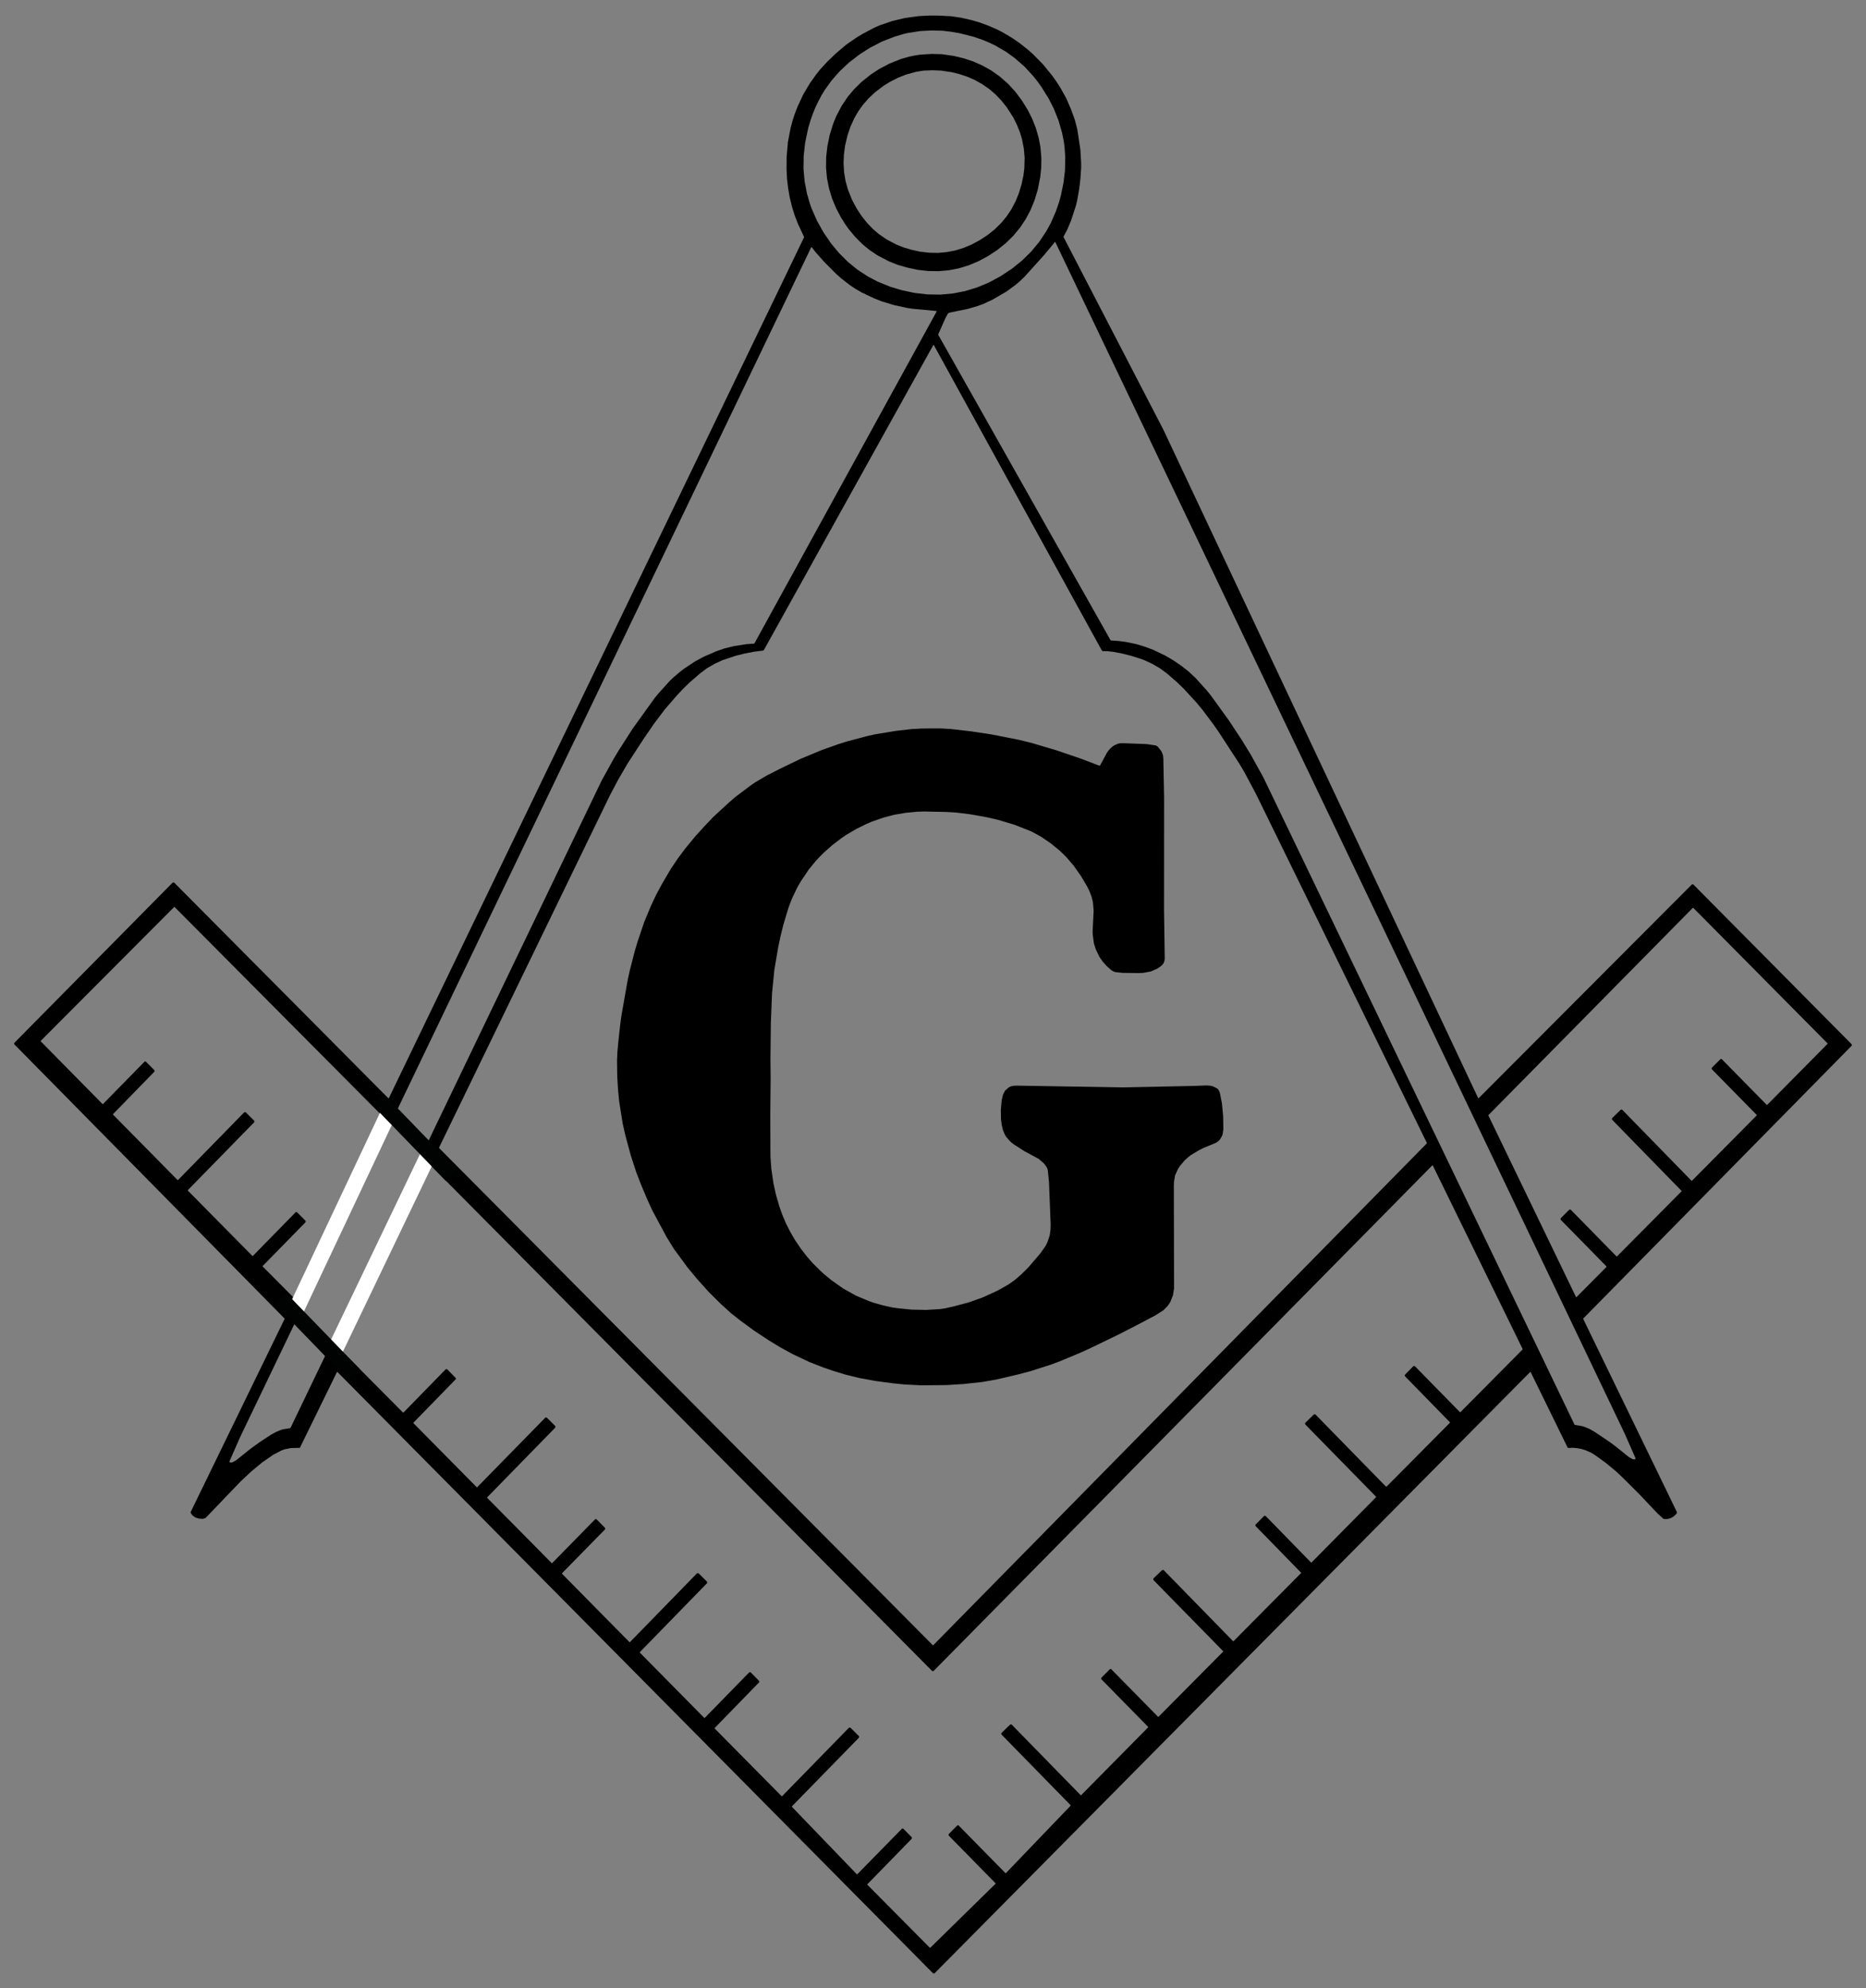 <?xml version="1.0" encoding="utf-8"?>
<!-- Generator: Adobe Illustrator 27.3.1, SVG Export Plug-In . SVG Version: 6.00 Build 0)  -->
<svg version="1.1" xmlns="http://www.w3.org/2000/svg" xmlns:xlink="http://www.w3.org/1999/xlink" x="0px" y="0px"
	 viewBox="0 0 4695.6 5000" style="enable-background:new 0 0 4695.6 5000;" xml:space="preserve">
<rect x="0" y="0" width="4695.6" height="5000" fill="#808080" stroke="none"/>
<style type="text/css">
	.st0{fill-rule:evenodd;clip-rule:evenodd;}
	.st1{fill:none;stroke:#FFFFFF;stroke-width:40;stroke-miterlimit:10;}
	.st2{fill:none;stroke:#010202;stroke-width:40;stroke-miterlimit:10;}
	.st3{fill:#FFFFFF;stroke:#FFFFFF;stroke-width:41;stroke-miterlimit:10;}
	.st4{fill:#FFFFFF;stroke:#FFFFFF;stroke-width:42;stroke-miterlimit:10;}
	.st5{stroke:#000000;stroke-width:41;stroke-miterlimit:10;}
	.st6{stroke:#000000;stroke-width:49;stroke-miterlimit:10;}
</style>
<g id="Maestro">
	<g>
		<path class="st0" d="M7664.9,175.3l21.4,0.9l25.6,3.8l20.7,5.1l19.8,6.6l18.4,8.1l18.8,10.5l18.3,12.8l14.2,12.2l15.5,16l14,17.7
			l16,25l8.9,17.7l8,20.1l5,16.6l4.7,24l2,23.1l-0.8,27l-2.2,17.3l-4.8,22.6l-6.7,22.2l-8.5,20.7L7863,525l-12.2,18.2l-14,16.8
			l-15.9,15.6l-17.7,14.1l-19.5,12.8l-20.3,11l-20.6,8.6l-21,6.5l-21.3,4.1l-21.7,2l-22.1-0.4l-22.6-2.5l-22.6-4.9l-19.8-5.9
			l-18.7-7.5l-23.5-12.3l-20.7-14.3l-14.6-12.6l-15.1-15.8l-13.8-17.5l-12.8-19.8l-10.8-20.4l-10.3-26l-5.9-21.4l-3.5-21.5
			l-1.4-22.1l0.9-22.3l3-22.8l6.1-25.7l7.7-22.5l10.1-21.9l9.6-16.4l11.3-15.8l14.4-16.5l16.3-15.2l21.2-16.1l15.6-9.7l20.6-10.6
			l21.6-8.4l23.2-6.4l19.5-3.2L7664.9,175.3z M7662.6,134.4l-27.4,1.6l-13.1,1.8l-16.1,3.3l-21.4,6.1l-28.7,11.5l-25.9,13.7
			l-21.6,14.2l-22.7,18.2l-18.9,18.6l-15.4,18.3l-15.7,23.3l-13.7,26.2l-7.9,19.5l-8.7,28.3l-5.6,27.8l-3,26.8l-0.4,26.5l2.4,26.3
			l5,25.5l7.5,25.1l10.2,24.8l12.8,24.3l11.2,17.7l8,11.1l16.4,19.8l18.6,18.5l16.5,13.6l20.9,14.2l28.2,14.7l22.3,8.9l23.5,6.9
			l26.9,5.8l26.7,3l26.4,0.4l25.8-2.3l25.4-5l25-7.7l24.5-10.3l23.9-12.9l23.2-15.3l21-16.9l18.9-18.5l16.7-20.1l14.5-21.7
			l12.3-23.1l10.2-24.8l7.9-26.3l6.4-32.2l2.4-23.9l0.3-23.6l-2.3-27.3l-4.4-23.4l-7.3-25.2l-9.5-23.8l-10.7-21.1l-14.9-24.1
			l-17.3-22.9l-17.7-19.1l-20.8-18.3l-21.7-15.3l-22.5-12.5l-21.7-9.6l-23.7-7.9l-24.7-6l-30.3-4.5L7662.6,134.4z M7663.8,75.3
			l26.5,0.8l21.2,2.5l20.4,3.5l35.8,9l22.9,7.9l15.2,6.3l16.7,8l26.2,15.2l22.2,15.9l25.2,22.1l21.5,23.3l11.4,14.3l9.6,13.5
			l18.2,29.2l13,25.7l11.6,29.1l8.8,30.4l4.4,21.7l1.9,13.6l1.9,26.4l-0.7,34l-3.6,30l-6.7,32.7l-4.5,16.4l-8,23.4l-13,29.6
			l-11.5,21l-17.6,26.3l-20.2,24.4l-23,22.6l-25.5,20.5l-28.2,18.6l-29.3,15.9l-29.8,12.4l-30.4,9.3l-30.8,6l-31.5,2.9l-32-0.5
			l-32.4-3.7l-32.9-7l-28.5-8.5l-31.9-13l-24.6-12.9l-26.1-17l-24.1-19.6l-22.6-22.5l-19.9-24l-19.1-27.9l-16.4-29.4l-13.2-29.9
			l-5.3-15l-6.6-23.1l-6-30.9l-2.8-31.9l0.5-32.1l3.6-32.9l7.8-37.1l6.1-20.5l5.4-15.2l6.2-15.4l6.9-14.6l9.2-17.3l8.3-13.5
			l16.4-22.8l20.9-23.8l23.6-22l26.3-20.2l26.8-17.1l29.8-15.3l31.3-12.2l22.6-6.7l10.8-2.5l31.4-4.9L7663.8,75.3z M5756,2279.8h1.2
			l519.4,522.2l0.2,1.1l-220.1,457.7l-1.1,0.2l-76.8-77.2l0-1.2l107.5-109.7l0.9-1.9l-0.9-2.5l-20.8-20.8l-2.2-0.9l-1.2,0.3
			l-108,110.2l-1.2,0L5790.4,2993v-1.2l166.7-170.4l0.9-2l-0.9-2.5l-20.8-20.6l-2.1-0.9l-2.2,1l-166.3,170l-1.2,0l-162.4-164.5
			l0-1.2l103.8-106.5l0.9-1.9l-0.9-2.5l-20.8-20.8l-2.2-0.9l-1.2,0.3L5577,2775.4h-1.2l-155.5-157.8l0-1.2L5756,2279.8z
			 M9578.8,2282l337.8,340.8v1.2l-151.8,153.5h-1.2L9650.1,2662l-1.2-0.2l-2.2,0.9l-20.9,21l-0.9,2.5l0.9,1.9l112.6,114.6l0,1.2
			l-162.9,164.3l-1.2,0L9400.2,2790l-2.2-0.9l-2.1,0.9l-21.1,20.7l-0.9,2.2l0.9,2.2l174.4,178.6l0,1.2l-162.4,163.8l-1.2,0
			l-114.9-117.2l-2.2-0.9l-2.2,0.9l-20.8,21l-0.9,2.2l0.9,2.2l114.9,117l0,1.2l-75.6,76.1l-1.1-0.2l-220.5-456.7l0.2-1.1
			l514.2-521.1H9578.8z M7660.3,1830.7l-23.9,0.3l-24.1,1.3l-40.1,4.6l-52.7,8.7l-18.5,4.1l-52.5,13.9l-22.6,7.2l-40.8,14.5
			l-53.1,22.1l-51.8,25l-32,16.3l-29,16.9l-13,8.9l-38.8,29.3l-13.8,12l-41.9,38.5l-22.5,23.8l-22.4,24.7l-25.6,31.2l-18.1,24.4
			l-16.8,24.9l-22.9,38.9l-14.1,26.3l-13,27.4l-17.4,41.8l-16.9,49.9l-7.1,24l-12.3,47.7l-5.6,26l-15.3,87l-3,21.7l-5.1,46.4
			l-2.1,23.6l-1,21.6l0.5,40.3l2.2,35.2l2.7,27.5l8.6,54.7l6.1,27.4l14.5,53.9l13.9,42.7l12.3,31.7l16.1,38.1l12.4,26.8l35.3,65.7
			l18.5,30.1l34.7,47.1l23.1,27.9l28.7,32l32.1,31.9l25.5,23.1l23.6,18.6l34.4,25.2l36.1,23.8l29.6,18l31.2,17.1l42.4,20l34.3,13.4
			l23.9,8.2l32.3,9.9l33.3,8.2l42.1,7.8l44.5,5.9l28.8,2.9l42.4,2.1l62.9-0.6l41.9-2.6l47.5-5.1l35.9-6.2l56.7-13.3l29.1-7.7
			l51.5-16.5l21-7.8l49.6-20.6l24.1-10.8l72-34.7l48.2-24.6l47.8-25.2l20.5-13l11.2-11.3l6.4-9.7l6.6-17.2l2.7-16.6l-0.5-256.4
			l0.3-11.4l2.7-16.5l7-15.5l5.1-8.1l12.4-14.6l7.4-6.8l8-6.3l21.1-12.6l12.2-6l27.7-11.3l4.6-2.5l3.8-3l3.6-3.6l4.9-8.3l1.8-4.7
			l2-13.3l-0.6-32.7l-3-32l-5.5-27.8l-4-7.5l-3.6-2.9l-9.8-4.7l-6.1-1.5l-10-0.7l-29.5,1.2l-182.8,3.7l-266-4.4l-7.2,0.4l-6.9,1.5
			l-5.4,2.8l-8.9,7.8l-5.3,10.4l-3.3,14.2l-2.1,23.7l0.3,22.6l1.8,14.5l3,13.3l5,12l3.7,5.9l8.9,10.4l5.3,4.6l6.3,4.7l25,16
			l35.9,19.4l13,11.2l6.6,8.7l2.4,4.8l1.2,5.5l2.8,28.4l4.2,106.3l-0.5,13.8l-1.9,13.7l-5.5,16.7l-3.9,8.1l-3.9,6.1l-11.2,15.5
			l-29.9,34.9l-16.1,15.9l-16.8,14.6l-15.8,11.2l-18.9,10.9l-13.3,7l-33.2,15.1l-34.6,12.4L7717,3284l-23.4,5.2l-10.8,1.5l-35,2.1
			l-36.8-0.8l-36.5-3.7l-12.1-1.8l-24-5.4l-23.2-6.5l-11.2-4l-32.9-13.8l-31.7-17.7l-29.8-21l-19-15.6l-9.6-8.9l-17.9-17.8l-8-9
			l-8.4-9.7l-15-19.6l-13.7-20.3l-12.2-20.9l-11.1-22l-9.5-22.7l-7.2-20.7l-7.9-27.4l-6.3-28l-5.5-37.8l-2.1-28.6l-0.2-19.3
			l-0.3-90.1l0.9-89.6l-0.5-46.4l1-92.4l3-75.3l5.8-58.2l9.7-57.2l6-28.3l6.9-28l12.5-41.6l4.8-13.3l5.3-13l12.1-25.3l9-15.7
			l20.8-30.9l17.6-21.4l9.4-10l10-10.1l21.3-18.8l23.5-18l12.2-8.3l25.5-15l25.9-12.7l13.5-5.7l27.5-9.6l28.2-7.5l29.1-4.9l29.9-2.8
			l15.5-0.5l58.1,1.2l23.6,1.5l33.9,4.2l42.4,7.5l28.4,6.5l42,12.6l42.5,16.8l24.1,13.2l25.7,17.6l22.7,18.7l15.3,15.1l18.4,21.5
			l18.3,26l16,27.1l5,10.2l5.6,14.4l3.4,13.7l1.9,21.4l-2.6,51.7l0.2,7.9l3.1,23.2l4.4,14l9.4,19.7l8.6,12.2l10.2,11.4l12.3,10.6
			l5.6,3l4,1.1l17.9,1.9l41,0.5l10.8-0.5l19.3-3.7l15.9-7l9.9-6.8l3.7-3.7l2.8-4.4l1.8-5.3l0.6-4.8l-1.8-124.5l0.2-278.2l-1.9-99.7
			l-0.7-8.3l-2.7-7.5l-2.2-4.5l-8.9-11l-4.2-2.5l-23.4-3.5l-54.1-2.1h-12.7l-5.7,1.3l-8.7,3.8l-4.1,2.8l-4.2,3.3l-6.5,7.1l-4.6,6.8
			l-16.8,31.1l-1.1,0.4l-46.8-17.9l-63-21.4l-60.1-17.8l-33.7-8.3l-68-13.4l-50.6-7.7l-53-6.1l-24.1-1.3L7660.3,1830.7z
			 M7972.3,607.4l1.1,0.1l1433.5,2998.1l26,59.2l0.6,2.5l-0.7,1.5l-2.7,0.3l-4.3-0.7l-9-5.1l-32.6-26.3l-14.9-11.1l-40.2-27
			l-11.3-6.3l-12.1-5.1l-6.2-2l-19.2-3.2l-783.1-1628l-31.3-56.6l-23-37.7l-32.7-49.5l-46.1-63.7l-10.2-12.4l-27.5-30.5l-18.4-17.1
			l-17.9-13.9l-19.5-13.4l-20.7-12.1l-29.9-14.3l-20.5-7.7l-22-6.7l-26.3-5.5l-17.4-2.3l-21-1.5l-434.2-769.2l18.3-41.3l6.4-11.8
			l2-1.4l4.3-1.2l44-9l23-6.7l13.8-4.9l24.4-11.2l36.1-21l22.5-16.5l11.5-9.8l11.6-11.2l49.6-55L7972.3,607.4z M7360.3,620.2
			l10.7,13.7l21.4,24.1l29.4,29.4l12.7,11.3l20.5,16.1l15,10.1l17.2,9.9l29.2,13.8l20.3,8.1l31.9,9.6l32.4,7l14.6,2.1l58.8,5.5
			l0.5,1L7216,1617.4l-20.7,1.5l-30,4.7l-25,6.1l-20.6,7.2l-30.7,13.4l-21.4,11.4l-28.6,19l-10.2,7.8l-16.4,13.9l-9.7,9.3
			l-27.5,30.5l-10.2,12.4l-55.5,77.2l-34.7,54.1l-11.8,19.6l-31.3,56.5l-783.2,1628.3l-19.3,3.2l-6.2,2l-11.8,5l-11.4,6.3
			l-25.5,16.6l-14.9,10.6l-14.8,10.9l-32.8,26.4l-8.9,5l-4.4,0.7l-2.8-0.4l-0.7-1.4l0.6-2.5l26.1-59.4L7359.3,620.3L7360.3,620.2z
			 M7666.5,866.3l1,0l423,768.5l2.7,1.6h10.7l14.8,1.6l23.2,4.4l22.9,5.8l22.9,7.3l10.4,3.8l19.8,9.3l19,11.1l17.8,13.1l25.4,22.1
			l16.6,16.1l32,34.8l14.5,17.5l27.7,36.9l13.5,19.3l52.1,79.9l12.4,20.8l29.6,55.6l429.9,877.5l-0.2,1.1l-1241.9,1262l-1.2,0
			L6422.8,2886.1l-0.2-1.1l429.3-884.6l20.8-39.5l24.3-41.8l39.6-60.9l26.3-38.4l27.8-36.9l30.6-35.4l15.9-16.9l16.6-16.1l25.6-22.1
			l17.5-13.1l19-11l19.8-9.2l33.4-11.1l23.2-5.8l23.2-4.4l22.3-2.8l2.3-1.6L7666.5,866.3z M8922.1,2929.6l1.1,0.2l226.2,461.8
			l-0.2,1.1l-156.4,157.7l-1.2,0L8878.5,3435l-2.2-0.9l-2.2,0.9l-20.6,20.8l-0.9,2.2l0.9,2.2l112.9,115.6l0,1.2l-159.6,160.8l-1.2,0
			l-177.4-181.3l-2.2-1l-2.2,0.9l-21.2,20.6l-0.9,2.5l0.9,2l177.9,181.6v1.2l-162.4,164.2l-1.2,0l-114-116.8l-2.2-0.9l-2.2,1
			l-20.8,21l-0.9,2.2l0.9,2.2l114,116.8l0,1.2l-169.8,171.2l-1.2,0l-174.4-178.5l-2.2-1l-2.2,0.9l-21.3,20.6l-0.9,2.5l0.9,2
			l175.1,178.6l0,1.2l-162.6,163.8h-1.2l-118.1-120l-1.2-0.3l-2.1,0.9l-20.9,20.9l-0.9,2.5l0.9,1.9l117.4,119.5v1.2l-168.6,170.6
			l-1.2,0L7864,4336.2l-2.2-0.9l-2.2,0.9l-21.3,20.6l-0.9,2.2l0.9,2.2l173.7,177.5l0,1.2l-162.8,169.6h-1.2l-118.1-120.2l-1.2-0.2
			l-2.2,0.9l-20.9,21l-0.9,2.5l0.9,1.9l117.5,119.6l0,1.2l-164.3,161.3h-1.2l-157.2-158.4l0-1.2l111.4-114.2l0.9-1.9l-0.9-2.5
			l-20.6-20.8l-2.2-0.9l-1.2,0.2l-112.7,114.9h-1.2l-163.3-169.6l0-1.2l168.4-172.4l0.9-2.2l-0.9-2.2l-20.8-20.6l-2.2-0.9l-2.2,0.9
			l-167.9,171.9l-1.2,0L7116.4,4346l0-1.2l112.2-115.2l0.2-1.8l-0.8-1.6l-20.6-21l-2.2-0.9l-2.2,0.9l-111.6,114.2l-1.2,0
			l-162.1-164.2l0-1.2l168.8-173.1l0.9-1.9l-0.9-2.5l-20.8-20.5l-2.2-0.9l-2.2,0.9L6903,4128.6l-1.2,0L6732,3956.7l0-1.2l108-110
			l0.9-1.9l-0.9-2.5l-20.8-21.1l-2.2-0.9l-1.2,0.2L6707.3,3930l-1.2,0l-162.4-164.2l0-1.2l171.2-175.2l0.9-1.9l-0.9-2.5l-20.8-20.6
			l-2.1-0.9l-2.2,0.9l-171.2,174.7h-1.2l-159.2-161.1l0-1.2l106.6-109.4l0.2-1.8l-0.8-1.6l-20.8-21.1l-2.2-0.9l-2.2,0.9
			l-105.9,108.4l-1.2,0l-156.1-157.2l-0.2-1.1l225.7-462.3l1.1-0.2l1260.7,1270.4l2.2,0.9l2.2-0.9L8922.1,2929.6L8922.1,2929.6z
			 M7679.3,37.9l-23.6,0l-27,1.4l-33.7,4.7l-16.3,3.8l-16.3,4l-31,10.6l-14.9,6.6l-28.8,15.4l-13.1,7.7l-27.8,19.3l-26,22
			l-21.4,20.6l-19.2,21l-8.5,10.9l-15.8,22.1l-16.7,28l-14.1,30.3l-7.1,18.1l-5.8,17.8l-4.7,17.6l-7,36.3l-3.2,37.4l-0.2,31.8
			l1.3,24.1l2.8,23.6l4.1,23.2l5.6,22.7l6.9,22.2l8.4,21.5l15.2,32.4L6296.2,2760.6l-1.1,0.2l-538.7-542.1l-2.2-0.9l-2.2,0.9
			l-397.8,402.4l-0.9,2.5l0.9,1.9l679.6,689.2l0.2,1.1l-236.3,485.5l0.1,2.9l4.1,5.5l7.5,5.5l8.7,2.7l10.4,0.7l6.7-2.2l88.4-92.2
			l26.6-24.8l26.7-22.2l28.1-19.5l21-11l7.4-2.8l15.7-3.2l23.3-0.7l93.3-190.6l1.1-0.2l1498.6,1512.1l2.2,0.9l2.2-0.9l1498.6-1512.1
			l1.1,0.2l93.3,190.5l1.6,0.5l12.1-0.5l10.6,1.1l10.3,1.9l10.5,3.3l14.8,6.6l9.2,5.8l26.2,18.9l26.8,22.1l16.9,16l41.9,41.8
			l45.1,47.7l14.7,13.3l1.9,0.7l6.7,0.2l9-2.1l7.8-4.2l6.5-6.1l1.9-2.6l0.1-3l-235.3-485.3l0.2-1.1l675-685.6l0.9-2.2l-0.9-2.2
			l-397.8-401.2l-2.2-0.9l-2.1,0.9l-536.3,537.3l-1.1-0.2l-792.1-1681l-251.4-485.4l9.7-18.2l9.7-23.2l12.3-37.7l3.1-13.4l5-28.7
			l2.8-23.6l2-28.1l0-12.9l-2-33.7l-7.7-50.9l-6.6-25.2l-9.7-26.3l-11.3-26l-14.4-26.1l-9.8-15.3l-10.6-15.1l-23.4-28.8l-25.9-26.4
			l-13.1-11.5l-20.5-16.2l-19.2-13.2L7841,80.1l-14.7-7.5l-22.5-9.8l-21.1-7.7l-22-6.3l-25.5-5.7l-25-3.6L7679.3,37.9z M7679.3,37.9
			"/>
	</g>
</g>
<g id="Compañero">
	<g>
		<path class="st0" d="M2347.1,176.7l21.4,0.9l25.6,3.8l20.7,5.1l19.8,6.6l18.4,8.1l18.8,10.5l18.3,12.8l14.2,12.2l15.5,16l14,17.7
			l16,25l8.9,17.7l8,20.1l5,16.6l4.7,24l2,23.1l-0.8,27l-2.2,17.3l-4.8,22.6l-6.7,22.2l-8.5,20.7l-10.3,19.6l-12.2,18.2l-14,16.8
			l-15.9,15.6l-17.7,14.1l-19.5,12.8l-20.3,11l-20.6,8.6l-21,6.5l-21.3,4.1l-21.7,2l-22.1-0.4l-22.6-2.5l-22.6-4.9l-19.8-5.9
			l-18.7-7.5l-23.5-12.3l-20.7-14.3l-14.6-12.6l-15.1-15.8l-13.8-17.5l-12.8-19.8l-10.8-20.4l-10.3-26l-5.9-21.4l-3.5-21.5
			l-1.4-22.1l0.9-22.3l3-22.8l6.1-25.7l7.7-22.5l10.1-21.9l9.6-16.4l11.3-15.8l14.4-16.5l16.3-15.2l21.2-16.1l15.6-9.7l20.6-10.6
			l21.6-8.4l23.2-6.4l19.5-3.2L2347.1,176.7z M2344.8,135.7l-27.4,1.6l-13.1,1.8l-16.1,3.3l-21.4,6.1l-28.7,11.5l-25.9,13.7
			l-21.6,14.2l-22.7,18.2l-18.9,18.6l-15.4,18.3l-15.7,23.3l-13.7,26.2l-7.9,19.5l-8.7,28.3l-5.6,27.8l-3,26.8l-0.4,26.5l2.4,26.3
			l5,25.5l7.5,25.1l10.2,24.8l12.8,24.3l11.2,17.7l8,11.1l16.4,19.8l18.6,18.5l16.5,13.6l20.9,14.2l28.2,14.7l22.3,8.9l23.5,6.9
			l26.9,5.8l26.7,3l26.4,0.4l25.8-2.3l25.4-5l25-7.7l24.5-10.3l23.9-12.9l23.2-15.3l21-16.9l18.9-18.5l16.7-20.1l14.5-21.7
			l12.3-23.1l10.2-24.8l7.9-26.3l6.4-32.2l2.4-23.9l0.3-23.6l-2.3-27.3l-4.4-23.4l-7.3-25.2l-9.5-23.8l-10.7-21.1l-14.9-24.1
			l-17.3-22.9l-17.7-19.1l-20.8-18.3l-21.7-15.3l-22.5-12.5l-21.7-9.6l-23.7-7.9l-24.7-6l-30.3-4.5L2344.8,135.7z M2346,76.6
			l26.5,0.8l21.2,2.5l20.4,3.5l35.8,9l22.9,7.9l15.2,6.3l16.7,8l26.2,15.2l22.2,15.9l25.2,22.1l21.5,23.3l11.4,14.3l9.6,13.5
			l18.2,29.2l13,25.7l11.6,29.1l8.8,30.4l4.4,21.7l1.9,13.6l1.9,26.4l-0.7,34l-3.6,30l-6.7,32.7l-4.5,16.4l-8,23.4l-13,29.6
			l-11.5,21l-17.6,26.3l-20.2,24.4l-23,22.6l-25.5,20.5l-28.2,18.6l-29.3,15.9l-29.8,12.4l-30.4,9.3l-30.8,6l-31.5,2.9l-32-0.5
			l-32.4-3.7l-32.9-7l-28.5-8.5l-31.9-13l-24.6-12.9l-26.1-17l-24.1-19.6l-22.6-22.5l-19.9-24l-19.1-27.9l-16.4-29.4l-13.2-29.9
			l-5.3-15l-6.6-23.1l-6-30.9l-2.8-31.9l0.5-32.1l3.6-32.9l7.8-37.1l6.1-20.5l5.4-15.2l6.2-15.4l6.9-14.6l9.2-17.3l8.3-13.5
			l16.4-22.8l20.9-23.8l23.6-22l26.3-20.2l26.8-17.1l29.8-15.3l31.3-12.2l22.6-6.7l10.8-2.5l31.4-4.9L2346,76.6z M438.2,2281.2h1.2
			l519.4,522.2l0.2,1.1l-220.1,457.7l-1.1,0.2l-76.8-77.2l0-1.2l107.5-109.7l0.9-1.9l-0.9-2.5l-20.8-20.8l-2.2-0.9l-1.2,0.3
			l-108,110.2l-1.2,0l-162.4-164.3v-1.2l166.7-170.4l0.9-2l-0.9-2.5l-20.8-20.6l-2.1-0.9l-2.2,1l-166.3,170l-1.2,0l-162.4-164.5
			l0-1.2l103.8-106.5l0.9-1.9l-0.9-2.5l-20.8-20.8l-2.2-0.9l-1.2,0.3l-104.8,106.9H258L102.5,2619l0-1.2L438.2,2281.2z M4261,2283.3
			l337.8,340.8v1.2l-151.8,153.5h-1.2l-113.5-115.4l-1.2-0.2l-2.2,0.9l-20.9,21l-0.9,2.5l0.9,1.9l112.6,114.6l0,1.2l-162.9,164.3
			l-1.2,0l-174.1-178.3l-2.2-0.9l-2.1,0.9l-21.1,20.7l-0.9,2.2l0.9,2.2l174.4,178.6l0,1.2L4069,3159.9l-1.2,0l-114.9-117.2l-2.2-0.9
			l-2.2,0.9l-20.8,21l-0.9,2.2l0.9,2.2l114.9,117l0,1.2l-75.6,76.1l-1.1-0.2l-220.5-456.7l0.2-1.1l514.2-521.1H4261z M2342.5,1832
			l-23.9,0.3l-24.1,1.3l-40.1,4.6l-52.7,8.7l-18.5,4.1l-52.5,13.9l-22.6,7.2l-40.8,14.5l-53.1,22.1l-51.8,25l-32,16.3l-29,16.9
			l-13,8.9l-38.8,29.3l-13.8,12l-41.9,38.5l-22.5,23.8l-22.4,24.7l-25.6,31.2l-18.1,24.4l-16.8,24.9l-22.9,38.9l-14.1,26.3l-13,27.4
			l-17.4,41.8l-16.9,49.9l-7.1,24l-12.3,47.7l-5.6,26l-15.3,87l-3,21.7l-5.1,46.4l-2.1,23.6l-1,21.6l0.5,40.3l2.2,35.2l2.7,27.5
			l8.6,54.7l6.1,27.4l14.5,53.9l13.9,42.7l12.3,31.7l16.1,38.1l12.4,26.8l35.3,65.7l18.5,30.1l34.7,47.1l23.1,27.9l28.7,32
			l32.1,31.9l25.5,23.1l23.6,18.6l34.4,25.2l36.1,23.8l29.6,18l31.2,17.1l42.4,20l34.3,13.4l23.9,8.2l32.3,9.9l33.3,8.2l42.1,7.8
			l44.5,5.9l28.8,2.9l42.4,2.1l62.9-0.6l41.9-2.6l47.5-5.1l35.9-6.2l56.7-13.3l29.1-7.7l51.5-16.5l21-7.8l49.6-20.6l24.1-10.8
			l72-34.7l48.2-24.6l47.8-25.2l20.5-13l11.2-11.3l6.4-9.7l6.6-17.2l2.7-16.6l-0.5-256.4l0.3-11.4l2.7-16.5l7-15.5l5.1-8.1
			l12.4-14.6l7.4-6.8l8-6.3l21.1-12.6l12.2-6l27.7-11.3l4.6-2.5l3.8-3l3.6-3.6l4.9-8.3l1.8-4.7l2-13.3l-0.6-32.7l-3-32l-5.5-27.8
			l-4-7.5l-3.6-2.9l-9.8-4.7l-6.1-1.5l-10-0.7l-29.5,1.2l-182.8,3.7l-266-4.4l-7.2,0.4l-6.9,1.5l-5.4,2.8l-8.9,7.8l-5.3,10.4
			l-3.3,14.2l-2.1,23.7l0.3,22.6l1.8,14.5l3,13.3l5,12l3.7,5.9l8.9,10.4l5.3,4.6l6.3,4.7l25,16l35.9,19.4l13,11.2l6.6,8.7l2.4,4.8
			l1.2,5.5l2.8,28.4l4.2,106.3l-0.5,13.8l-1.9,13.7l-5.5,16.7l-3.9,8.1l-3.9,6.1l-11.2,15.5l-29.9,34.9l-16.1,15.9l-16.8,14.6
			l-15.8,11.2l-18.9,10.9l-13.3,7l-33.2,15.1l-34.6,12.4l-38.7,10.3l-23.4,5.2l-10.8,1.5l-35,2.1l-36.8-0.8l-36.5-3.7l-12.1-1.8
			l-24-5.4l-23.2-6.5l-11.2-4l-32.9-13.8l-31.7-17.7l-29.8-21l-19-15.6l-9.6-8.9l-17.9-17.8l-8-9l-8.4-9.7l-15-19.6l-13.7-20.3
			l-12.2-20.9l-11.1-22l-9.5-22.7l-7.2-20.7l-7.9-27.4l-6.3-28l-5.5-37.8l-2.1-28.6l-0.2-19.3l-0.3-90.1l0.9-89.6l-0.5-46.4l1-92.4
			l3-75.3l5.8-58.2l9.7-57.2l6-28.3l6.9-28l12.5-41.6l4.8-13.3l5.3-13l12.1-25.3l9-15.7l20.8-30.9l17.6-21.4l9.4-10l10-10.1
			l21.3-18.8l23.5-18l12.2-8.3l25.5-15l25.9-12.7l13.5-5.7l27.5-9.6l28.2-7.5l29.1-4.9l29.9-2.8l15.5-0.5l58.1,1.2l23.6,1.5
			l33.9,4.2l42.4,7.5l28.4,6.5l42,12.6l42.5,16.8l24.1,13.2l25.7,17.6l22.7,18.7l15.3,15.1l18.4,21.5l18.3,26l16,27.1l5,10.2
			l5.6,14.4l3.4,13.7l1.9,21.4l-2.6,51.7l0.2,7.9l3.1,23.2l4.4,14l9.4,19.7l8.6,12.2l10.2,11.4l12.3,10.6l5.6,3l4,1.1l17.9,1.9
			l41,0.5l10.8-0.5l19.3-3.7l15.9-7l9.9-6.8l3.7-3.7l2.8-4.4l1.8-5.3l0.6-4.8l-1.8-124.5l0.2-278.2l-1.9-99.7l-0.7-8.3l-2.7-7.5
			l-2.2-4.5l-8.9-11l-4.2-2.5l-23.4-3.5l-54.1-2.1h-12.7l-5.7,1.3l-8.7,3.8l-4.1,2.8l-4.2,3.3l-6.5,7.1l-4.6,6.8l-16.8,31.1
			l-1.1,0.4l-46.8-17.9l-63-21.4l-60.1-17.8l-33.7-8.3l-68-13.4l-50.6-7.7l-53-6.1l-24.1-1.3L2342.5,1832z M2654.5,608.7l1.1,0.1
			L4089,3606.9l26,59.2l0.6,2.5l-0.7,1.5l-2.7,0.3l-4.3-0.7l-9-5.1l-32.6-26.3l-14.9-11.1l-40.2-27l-11.3-6.3l-12.1-5.1l-6.2-2
			l-19.2-3.2l-783.1-1628l-31.3-56.6l-23-37.7l-32.7-49.5l-46.1-63.7l-10.2-12.4l-27.5-30.5l-18.4-17.1l-17.9-13.9l-19.5-13.4
			l-20.7-12.1l-29.9-14.3l-20.5-7.7l-22-6.7l-26.3-5.5l-17.4-2.3l-21-1.5l-434.2-769.2l18.3-41.3l6.4-11.8l2-1.4l4.3-1.2l44-9
			l23-6.7l13.8-4.9l24.4-11.2l36.1-21l22.5-16.5l11.5-9.8l11.6-11.2l49.6-55L2654.5,608.7z M2042.5,621.5l10.7,13.7l21.4,24.1
			l29.4,29.4l12.7,11.3l20.5,16.1l15,10.1l17.2,9.9l29.2,13.8l20.3,8.1l31.9,9.6l32.4,7l14.6,2.1l58.8,5.5l0.5,1l-458.9,835.5
			l-20.7,1.5l-30,4.7l-25,6.1l-20.6,7.2l-30.7,13.4l-21.4,11.4l-28.6,19l-10.2,7.8l-16.4,13.9l-9.7,9.3l-27.5,30.5l-10.2,12.4
			l-55.5,77.2l-34.7,54.1l-11.8,19.6l-31.3,56.5L730.8,3591.7l-19.3,3.2l-6.2,2l-11.7,5l-11.4,6.3l-25.5,16.6l-14.9,10.6l-14.8,10.9
			l-32.8,26.4l-8.9,5l-4.4,0.7l-2.8-0.4l-0.7-1.4l0.6-2.5l26.1-59.4L2041.5,621.6L2042.5,621.5z M2348.7,867.6l1,0l423,768.5
			l2.7,1.6h10.7l14.8,1.6l23.2,4.4l22.9,5.8l22.9,7.3l10.4,3.8l19.8,9.3l19,11.1l17.8,13.1l25.4,22.1l16.6,16.1l32,34.8l14.5,17.5
			l27.7,36.9l13.5,19.3l52.1,79.9l12.4,20.8l29.6,55.6l429.9,877.5l-0.2,1.1l-1241.9,1262l-1.2,0L1105,2887.4l-0.2-1.1l429.3-884.6
			l20.8-39.5l24.3-41.8l39.6-60.9l26.3-38.4l27.8-36.9l30.6-35.4l15.9-16.9l16.6-16.1l25.6-22.1l17.5-13.1l19-11l19.8-9.2l33.4-11.1
			l23.2-5.8l23.2-4.4l22.3-2.8l2.3-1.6L2348.7,867.6z M3604.3,2930.9l1.1,0.2l226.2,461.8l-0.2,1.1L3675,3551.6l-1.2,0l-113.1-115.3
			l-2.2-0.9l-2.2,0.9l-20.6,20.8l-0.9,2.2l0.9,2.2l112.9,115.6l0,1.2L3489,3739l-1.2,0l-177.4-181.3l-2.2-1l-2.2,0.9l-21.2,20.6
			l-0.9,2.5l0.9,2l177.9,181.6v1.2l-162.4,164.2l-1.2,0l-114-116.8l-2.2-0.9l-2.2,1l-20.8,21l-0.9,2.2l0.9,2.2l114,116.8l0,1.2
			l-169.8,171.2l-1.2,0l-174.4-178.5l-2.2-1l-2.2,0.9l-21.3,20.6l-0.9,2.5l0.9,2l175.1,178.6l0,1.2l-162.6,163.8h-1.2l-118.1-120
			l-1.2-0.3l-2.1,0.9l-20.9,20.9l-0.9,2.5l0.9,1.9l117.4,119.5v1.2l-168.6,170.6l-1.2,0l-173.3-177.3l-2.2-0.9l-2.2,0.9l-21.3,20.6
			l-0.9,2.2l0.9,2.2l173.7,177.5l0,1.2l-162.8,169.6h-1.2l-118.1-120.2l-1.2-0.2l-2.2,0.9l-20.9,21l-0.9,2.5l0.9,1.9l117.5,119.6
			l0,1.2L2341,4898.6h-1.2l-157.2-158.4l0-1.2l111.4-114.2l0.9-1.9l-0.9-2.5l-20.6-20.8l-2.2-0.9l-1.2,0.2l-112.7,114.9h-1.2
			l-163.3-169.6l0-1.2l168.4-172.4l0.9-2.2l-0.9-2.2l-20.8-20.6l-2.2-0.9l-2.2,0.9l-167.9,171.9l-1.2,0l-168.5-170.3l0-1.2
			l112.2-115.2l0.2-1.8l-0.8-1.6l-20.6-21l-2.2-0.9l-2.2,0.9l-111.6,114.2l-1.2,0l-162.1-164.2l0-1.2l168.8-173.1l0.9-1.9l-0.9-2.5
			l-20.8-20.5l-2.2-0.9l-2.2,0.9L1585.2,4130l-1.2,0L1414.2,3958l0-1.2l108-110l0.9-1.9l-0.9-2.5l-20.8-21.1l-2.2-0.9l-1.2,0.2
			l-108.5,110.7l-1.2,0l-162.4-164.2l0-1.2l171.2-175.2l0.9-1.9l-0.9-2.5l-20.8-20.6l-2.1-0.9l-2.2,0.9l-171.2,174.7h-1.2
			l-159.2-161.1l0-1.2l106.6-109.4l0.2-1.8l-0.8-1.6l-20.8-21.1l-2.2-0.9l-2.2,0.9l-105.9,108.4l-1.2,0l-156.1-157.2l-0.2-1.1
			l225.7-462.3l1.1-0.2l1260.7,1270.4l2.2,0.9l2.2-0.9L3604.3,2930.9L3604.3,2930.9z M2361.5,39.2l-23.6,0l-27,1.4l-33.7,4.7
			l-16.3,3.8l-16.3,4l-31,10.6l-14.9,6.6l-28.8,15.4l-13.1,7.7l-27.8,19.3l-26,22l-21.4,20.6l-19.2,21l-8.5,10.9l-15.8,22.1
			l-16.7,28l-14.1,30.3l-7.1,18.1l-5.8,17.8l-4.7,17.6l-7,36.3l-3.2,37.4l-0.2,31.8l1.3,24.1l2.8,23.6l4.1,23.2l5.6,22.7l6.9,22.2
			l8.4,21.5l15.2,32.4L978.4,2762l-1.1,0.2l-538.7-542.1l-2.2-0.9l-2.2,0.9L36.4,2622.5l-0.9,2.5l0.9,1.9L716,3316l0.2,1.1
			l-236.3,485.5l0.1,2.9l4.1,5.5l7.5,5.5l8.7,2.7l10.4,0.7l6.7-2.2l88.4-92.2l26.6-24.8l26.7-22.2l28.1-19.5l21-11l7.4-2.8l15.7-3.2
			l23.3-0.7l93.3-190.6l1.1-0.2l1498.6,1512.1l2.2,0.9l2.2-0.9l1498.6-1512.1l1.1,0.2l93.3,190.5l1.6,0.5l12.1-0.5l10.6,1.1
			l10.3,1.9l10.5,3.3l14.8,6.6l9.2,5.8l26.2,18.9l26.8,22.1l16.9,16l41.9,41.8l45.1,47.7l14.7,13.3l1.9,0.7l6.7,0.2l9-2.1l7.8-4.2
			l6.5-6.1l1.9-2.6l0.1-3L3984,3317.1l0.2-1.1l675-685.6l0.9-2.2l-0.9-2.2l-397.8-401.2l-2.2-0.9l-2.1,0.9l-536.3,537.3l-1.1-0.2
			l-792.1-1681L2676,595.6l9.7-18.2l9.7-23.2l12.3-37.7l3.1-13.4l5-28.7l2.8-23.6l2-28.1l0-12.9l-2-33.7l-7.7-50.9l-6.6-25.2
			l-9.7-26.3l-11.3-26l-14.4-26.1l-9.8-15.3l-10.6-15.1l-23.4-28.8l-25.9-26.4l-13.1-11.5l-20.5-16.2l-19.2-13.2l-23.1-13.7
			l-14.7-7.5l-22.5-9.8l-21.1-7.7l-22-6.3l-25.5-5.7l-25-3.6L2361.5,39.2z M2361.5,39.2"/>
	</g>
	<line class="st1" x1="1080.8" y1="2898.9" x2="835.6" y2="3410.1"/>
	<line class="st1" x1="980.1" y1="2794.8" x2="740.9" y2="3302.1"/>
	<line class="st2" x1="1136.3" y1="2956.2" x2="950.9" y2="2764.7"/>
	<line class="st2" x1="890.9" y1="3457.1" x2="705.5" y2="3265.6"/>
</g>
<g id="Aprendiz">
	<g>
		<g>
			<path class="st0" d="M-3407.5,175.3l21.4,0.9l25.6,3.8l20.7,5.1l19.8,6.6l18.4,8.1l18.8,10.5l18.3,12.8l14.2,12.2l15.5,16
				l14,17.7l16,25l8.9,17.7l8,20.1l5,16.6l4.7,24l2,23.1l-0.8,27l-2.2,17.3l-4.8,22.6l-6.7,22.2l-8.5,20.7l-10.3,19.6l-12.2,18.2
				l-14,16.8l-15.9,15.6l-17.7,14.1l-19.5,12.8l-20.3,11l-20.6,8.6l-21,6.5l-21.3,4.1l-21.7,2l-22.1-0.4l-22.6-2.5l-22.6-4.9
				l-19.8-5.9l-18.7-7.5l-23.5-12.3l-20.7-14.3l-14.6-12.6l-15.1-15.8l-13.8-17.5l-12.8-19.8l-10.8-20.4l-10.3-26l-5.9-21.4
				l-3.5-21.5l-1.4-22.1l0.9-22.3l3-22.8l6.1-25.7l7.7-22.5l10.1-21.9l9.6-16.4l11.3-15.8l14.4-16.5l16.3-15.2l21.2-16.1l15.6-9.7
				l20.6-10.6l21.6-8.4l23.2-6.4l19.5-3.2L-3407.5,175.3z M-3409.8,134.4l-27.4,1.6l-13.1,1.8l-16.1,3.3l-21.4,6.1l-28.7,11.5
				l-25.9,13.7l-21.6,14.2l-22.7,18.2l-18.9,18.6l-15.4,18.3l-15.7,23.3l-13.7,26.2l-7.9,19.5l-8.7,28.3l-5.6,27.8l-3,26.8
				l-0.4,26.5l2.4,26.3l5,25.5l7.5,25.1l10.2,24.8l12.8,24.3l11.2,17.7l8,11.1l16.4,19.8l18.6,18.5l16.5,13.6l20.9,14.2l28.2,14.7
				l22.3,8.9l23.5,6.9l26.9,5.8l26.7,3l26.4,0.4l25.8-2.3l25.4-5l25-7.7l24.5-10.3l23.9-12.9l23.2-15.3l21-16.9l18.9-18.5l16.7-20.1
				l14.5-21.7l12.3-23.1l10.2-24.8l7.9-26.3l6.4-32.2l2.4-23.9l0.3-23.6l-2.3-27.3l-4.4-23.4l-7.3-25.2l-9.5-23.8l-10.7-21.1
				l-14.9-24.1l-17.3-22.9l-17.7-19.1l-20.8-18.3l-21.7-15.3l-22.5-12.5l-21.7-9.6l-23.7-7.9l-24.7-6l-30.3-4.5L-3409.8,134.4z
				 M-3408.6,75.3l26.5,0.8l21.2,2.5l20.4,3.5l35.8,9l22.9,7.9l15.2,6.3l16.7,8l26.2,15.2l22.2,15.9l25.2,22.1l21.5,23.3l11.4,14.3
				l9.6,13.5l18.2,29.2l13,25.7l11.6,29.1l8.8,30.4l4.4,21.7l1.9,13.6l1.9,26.4l-0.7,34l-3.6,30l-6.7,32.7l-4.5,16.4l-8,23.4
				l-13,29.6l-11.5,21l-17.6,26.3l-20.2,24.4l-23,22.6l-25.5,20.5l-28.2,18.6l-29.3,15.9l-29.8,12.4l-30.4,9.3l-30.8,6l-31.5,2.9
				l-32-0.5l-32.4-3.7l-32.9-7l-28.5-8.5l-31.9-13l-24.6-12.9l-26.1-17l-24.1-19.6l-22.6-22.5l-19.9-24l-19.1-27.9l-16.4-29.4
				l-13.2-29.9l-5.3-15l-6.6-23.1l-6-30.9l-2.8-31.9l0.5-32.1l3.6-32.9l7.8-37.1l6.1-20.5l5.4-15.2l6.2-15.4l6.9-14.6l9.2-17.3
				l8.3-13.5l16.4-22.8l20.9-23.8l23.6-22l26.3-20.2l26.8-17.1l29.8-15.3l31.3-12.2l22.6-6.7l10.8-2.5l31.4-4.9L-3408.6,75.3z
				 M-5316.4,2279.8h1.2l519.4,522.2l0.2,1.1l-220.1,457.7l-1.1,0.2l-76.8-77.2l0-1.2l107.5-109.7l0.9-1.9l-0.9-2.5l-20.8-20.8
				l-2.2-0.9l-1.2,0.3l-108,110.2l-1.2,0L-5282,2993v-1.2l166.7-170.4l0.9-2l-0.9-2.5l-20.8-20.6l-2.1-0.9l-2.2,1l-166.3,170l-1.2,0
				l-162.4-164.5l0-1.2l103.8-106.5l0.9-1.9l-0.9-2.5l-20.8-20.8l-2.2-0.9l-1.2,0.3l-104.8,106.9h-1.2l-155.5-157.8l0-1.2
				L-5316.4,2279.8z M-1787.5,3261l-1.1-0.2l-220.5-456.7 M-2009.1,2804.2l0.2-1.1l514.2-521.1h1.2l337.8,340.8v1.2l-151.8,153.5
				h-1.2l-113.5-115.4l-1.2-0.2l-2.2,0.9l-20.9,21l-0.9,2.5l0.9,1.9l112.6,114.6l0,1.2l-162.9,164.3l-1.2,0l-174.1-178.3l-2.2-0.9
				l-2.1,0.9l-21.1,20.7l-0.9,2.2l0.9,2.2l174.4,178.6l0,1.2l-162.4,163.8l-1.2,0l-114.9-117.2l-2.2-0.9l-2.2,0.9l-20.8,21l-0.9,2.2
				l0.9,2.2l114.9,117l0,1.2l-75.6,76.1 M-3100,607.4l1.1,0.1l1433.5,2998.1l26,59.2l0.6,2.5l-0.7,1.5l-2.7,0.3l-4.3-0.7l-9-5.1
				l-32.6-26.3l-14.9-11.1l-40.2-27l-11.3-6.3l-12.1-5.1l-6.2-2l-19.2-3.2l-783.1-1628l-31.3-56.6l-23-37.7l-32.7-49.5l-46.1-63.7
				l-10.2-12.4l-27.5-30.5l-18.4-17.1l-17.9-13.9l-19.5-13.4l-20.7-12.1l-29.9-14.3l-20.5-7.7l-22-6.7l-26.3-5.5l-17.4-2.3l-21-1.5
				l-434.2-769.2l18.3-41.3l6.4-11.8l2-1.4l4.3-1.2l44-9l23-6.7l13.8-4.9l24.4-11.2l36.1-21l22.5-16.5l11.5-9.8l11.6-11.2l49.6-55
				L-3100,607.4z M-3712.1,620.2l10.7,13.7l21.4,24.1l29.4,29.4l12.7,11.3l20.5,16.1l15,10.1l17.2,9.9l29.2,13.8l20.3,8.1l31.9,9.6
				l32.4,7l14.6,2.1l58.8,5.5l0.5,1l-458.9,835.5l-20.7,1.5l-30,4.7l-25,6.1l-20.6,7.2l-30.7,13.4l-21.4,11.4l-28.6,19l-10.2,7.8
				l-16.4,13.9l-9.7,9.3l-27.5,30.5l-10.2,12.4l-55.5,77.2l-34.7,54.1l-11.8,19.6l-31.2,56.5l-783.2,1628.3l-19.3,3.2l-6.2,2
				l-11.8,5l-11.4,6.3l-25.5,16.6l-14.9,10.6l-14.8,10.9l-32.8,26.4l-8.9,5l-4.4,0.7l-2.8-0.4l-0.7-1.4l0.6-2.5l26.1-59.4
				l1437.3-2993.2L-3712.1,620.2z M-3405.9,876.3l1,0l423,768.5l2.7,1.6h10.7l14.8,1.6l23.2,4.4l22.9,5.8l22.9,7.3l10.4,3.8
				l19.8,9.3l19,11.1l17.8,13.1l25.4,22.1l16.6,16.1l32,34.8l14.5,17.5l27.7,36.9l13.5,19.3l52.1,79.9l12.4,20.8l29.6,55.6
				l429.9,877.5l-0.2,1.1l-1241.9,1262l-1.2,0l-1242.2-1250.3l-0.2-1.1l429.3-884.6l20.8-39.5l24.3-41.8l39.6-60.9l26.3-38.4
				l27.8-36.9l30.6-35.4l15.9-16.9l16.6-16.1l25.6-22.1l17.5-13.1l19-11l19.8-9.2l33.4-11.1l23.2-5.8l23.2-4.4l22.3-2.8l2.3-1.6
				L-3405.9,876.3z M-2150.3,2929.6l1.1,0.2l226.2,461.8l-0.2,1.1l-156.4,157.7l-1.2,0l-113.1-115.3l-2.2-0.9l-2.2,0.9l-20.6,20.8
				l-0.9,2.2l0.9,2.2l112.9,115.6l0,1.2l-159.6,160.8l-1.2,0l-177.4-181.3l-2.2-1l-2.2,0.9l-21.2,20.6l-0.9,2.5l0.9,2l177.9,181.6
				v1.2l-162.4,164.2l-1.2,0l-114-116.8l-2.2-0.9l-2.2,1l-20.8,21l-0.9,2.2l0.9,2.2l114,116.8l0,1.2l-169.8,171.2l-1.2,0
				l-174.4-178.5l-2.2-1l-2.2,0.9l-21.3,20.6l-0.9,2.5l0.9,2l175.1,178.6l0,1.2l-162.6,163.8h-1.2l-118.1-120l-1.2-0.3l-2.1,0.9
				l-20.9,20.9l-0.9,2.5l0.9,1.9l117.4,119.5v1.2l-168.6,170.6l-1.2,0l-173.3-177.3l-2.2-0.9l-2.2,0.9l-21.3,20.6l-0.9,2.2l0.9,2.2
				l173.7,177.5l0,1.2l-162.8,169.6h-1.2l-118.1-120.2l-1.2-0.2l-2.2,0.9l-20.9,21l-0.9,2.5l0.9,1.9l117.5,119.6l0,1.2l-164.3,161.3
				h-1.2l-157.2-158.4l0-1.2l111.4-114.2l0.9-1.9l-0.9-2.5l-20.6-20.8l-2.2-0.9l-1.2,0.2l-112.7,114.9h-1.2l-163.3-169.6l0-1.2
				l168.4-172.4l0.9-2.2l-0.9-2.2l-20.8-20.6l-2.2-0.9l-2.2,0.9l-167.9,171.9l-1.2,0L-3956,4346l0-1.2l112.2-115.2l0.2-1.8l-0.8-1.6
				l-20.6-21l-2.2-0.9l-2.2,0.9l-111.6,114.2l-1.2,0l-162.1-164.2l0-1.2l168.8-173.1l0.9-1.9l-0.9-2.5l-20.8-20.5l-2.2-0.9l-2.2,0.9
				l-168.6,172.6l-1.2,0l-169.8-171.9l0-1.2l108-110l0.9-1.9l-0.9-2.5l-20.8-21.1l-2.2-0.9l-1.2,0.2l-108.5,110.7l-1.2,0
				l-162.4-164.2l0-1.2l171.2-175.2l0.9-1.9l-0.9-2.5l-20.8-20.6l-2.1-0.9l-2.2,0.9l-171.2,174.7h-1.2l-159.2-161.1l0-1.2
				l106.6-109.4l0.2-1.8l-0.8-1.6l-20.8-21.1l-2.2-0.9l-2.2,0.9l-105.9,108.4l-1.2,0l-156.1-157.2l-0.2-1.1l225.7-462.3l1.1-0.2
				l1260.7,1270.4l2.2,0.9l2.2-0.9L-2150.3,2929.6L-2150.3,2929.6z M-3393.1,37.9l-23.6,0l-27,1.4l-33.7,4.7l-16.3,3.8l-16.3,4
				l-31,10.6L-3556,69l-28.8,15.4l-13.1,7.7l-27.8,19.3l-26,22l-21.4,20.6l-19.2,21l-8.5,10.9l-15.8,22.1l-16.7,28l-14.1,30.3
				l-7.1,18.1l-5.8,17.8l-4.7,17.6l-7,36.3l-3.2,37.4l-0.2,31.8l1.3,24.1l2.8,23.6l4.1,23.2l5.6,22.7l6.9,22.2l8.4,21.5l15.2,32.4
				l-1045.1,2165.8l-1.1,0.2l-538.7-542.1l-2.2-0.9l-2.2,0.9l-397.8,402.4l-0.9,2.5l0.9,1.9l679.6,689.2l0.2,1.1l-236.3,485.5
				l0.1,2.9l4.1,5.5l7.5,5.5l8.7,2.7l10.4,0.7l6.7-2.2l88.4-92.2l26.6-24.8l26.7-22.2l28.1-19.5l21-11l7.4-2.8l15.7-3.2l23.3-0.7
				l93.3-190.6l1.1-0.2l1498.6,1512.1l2.2,0.9l2.2-0.9l1498.6-1512.1l1.1,0.2l93.3,190.5l1.6,0.5l12.1-0.5l10.6,1.1l10.3,1.9
				l10.5,3.3l14.8,6.6l9.2,5.8l26.2,18.9l26.8,22.1l16.9,16l41.9,41.8l45.1,47.7l14.7,13.3l1.9,0.7l6.7,0.2l9-2.1l7.8-4.2l6.5-6.1
				l1.9-2.6l0.1-3l-235.3-485.3l0.2-1.1l675-685.6l0.9-2.2l-0.9-2.2l-397.8-401.2l-2.2-0.9l-2.1,0.9l-536.3,537.3l-1.1-0.2
				l-792.1-1681l-251.4-485.4l9.7-18.2l9.7-23.2l12.3-37.7l3.1-13.4l5-28.7l2.8-23.6l2-28.1l0-12.9l-2-33.7l-7.7-50.9l-6.6-25.2
				l-9.7-26.3l-11.3-26l-14.4-26.1l-9.8-15.3l-10.6-15.1l-23.4-28.8l-25.9-26.4l-13.1-11.5l-20.5-16.2l-19.2-13.2l-23.1-13.7
				l-14.7-7.5l-22.5-9.8l-21.1-7.7l-22-6.3l-25.5-5.7l-25-3.6L-3393.1,37.9z M-3393.1,37.9"/>
		</g>
		<line class="st3" x1="-2035.9" y1="2791.8" x2="-1792.4" y2="3295.5"/>
		<line class="st4" x1="-2145.7" y1="2892.1" x2="-1902.2" y2="3395.8"/>
		<line class="st5" x1="-1862" y1="2616.3" x2="-2309.6" y2="3064"/>
		<line class="st6" x1="-1709.4" y1="3213.5" x2="-1979" y2="3485"/>
		<line class="st1" x1="-4673.2" y1="2898.3" x2="-4918.4" y2="3409.5"/>
		<line class="st1" x1="-4773.9" y1="2794.2" x2="-5013.1" y2="3301.5"/>
		<line class="st2" x1="-4617.8" y1="2955.6" x2="-4803.1" y2="2764.1"/>
		<line class="st2" x1="-4863.1" y1="3456.4" x2="-5048.5" y2="3265"/>
	</g>
</g>
</svg>
